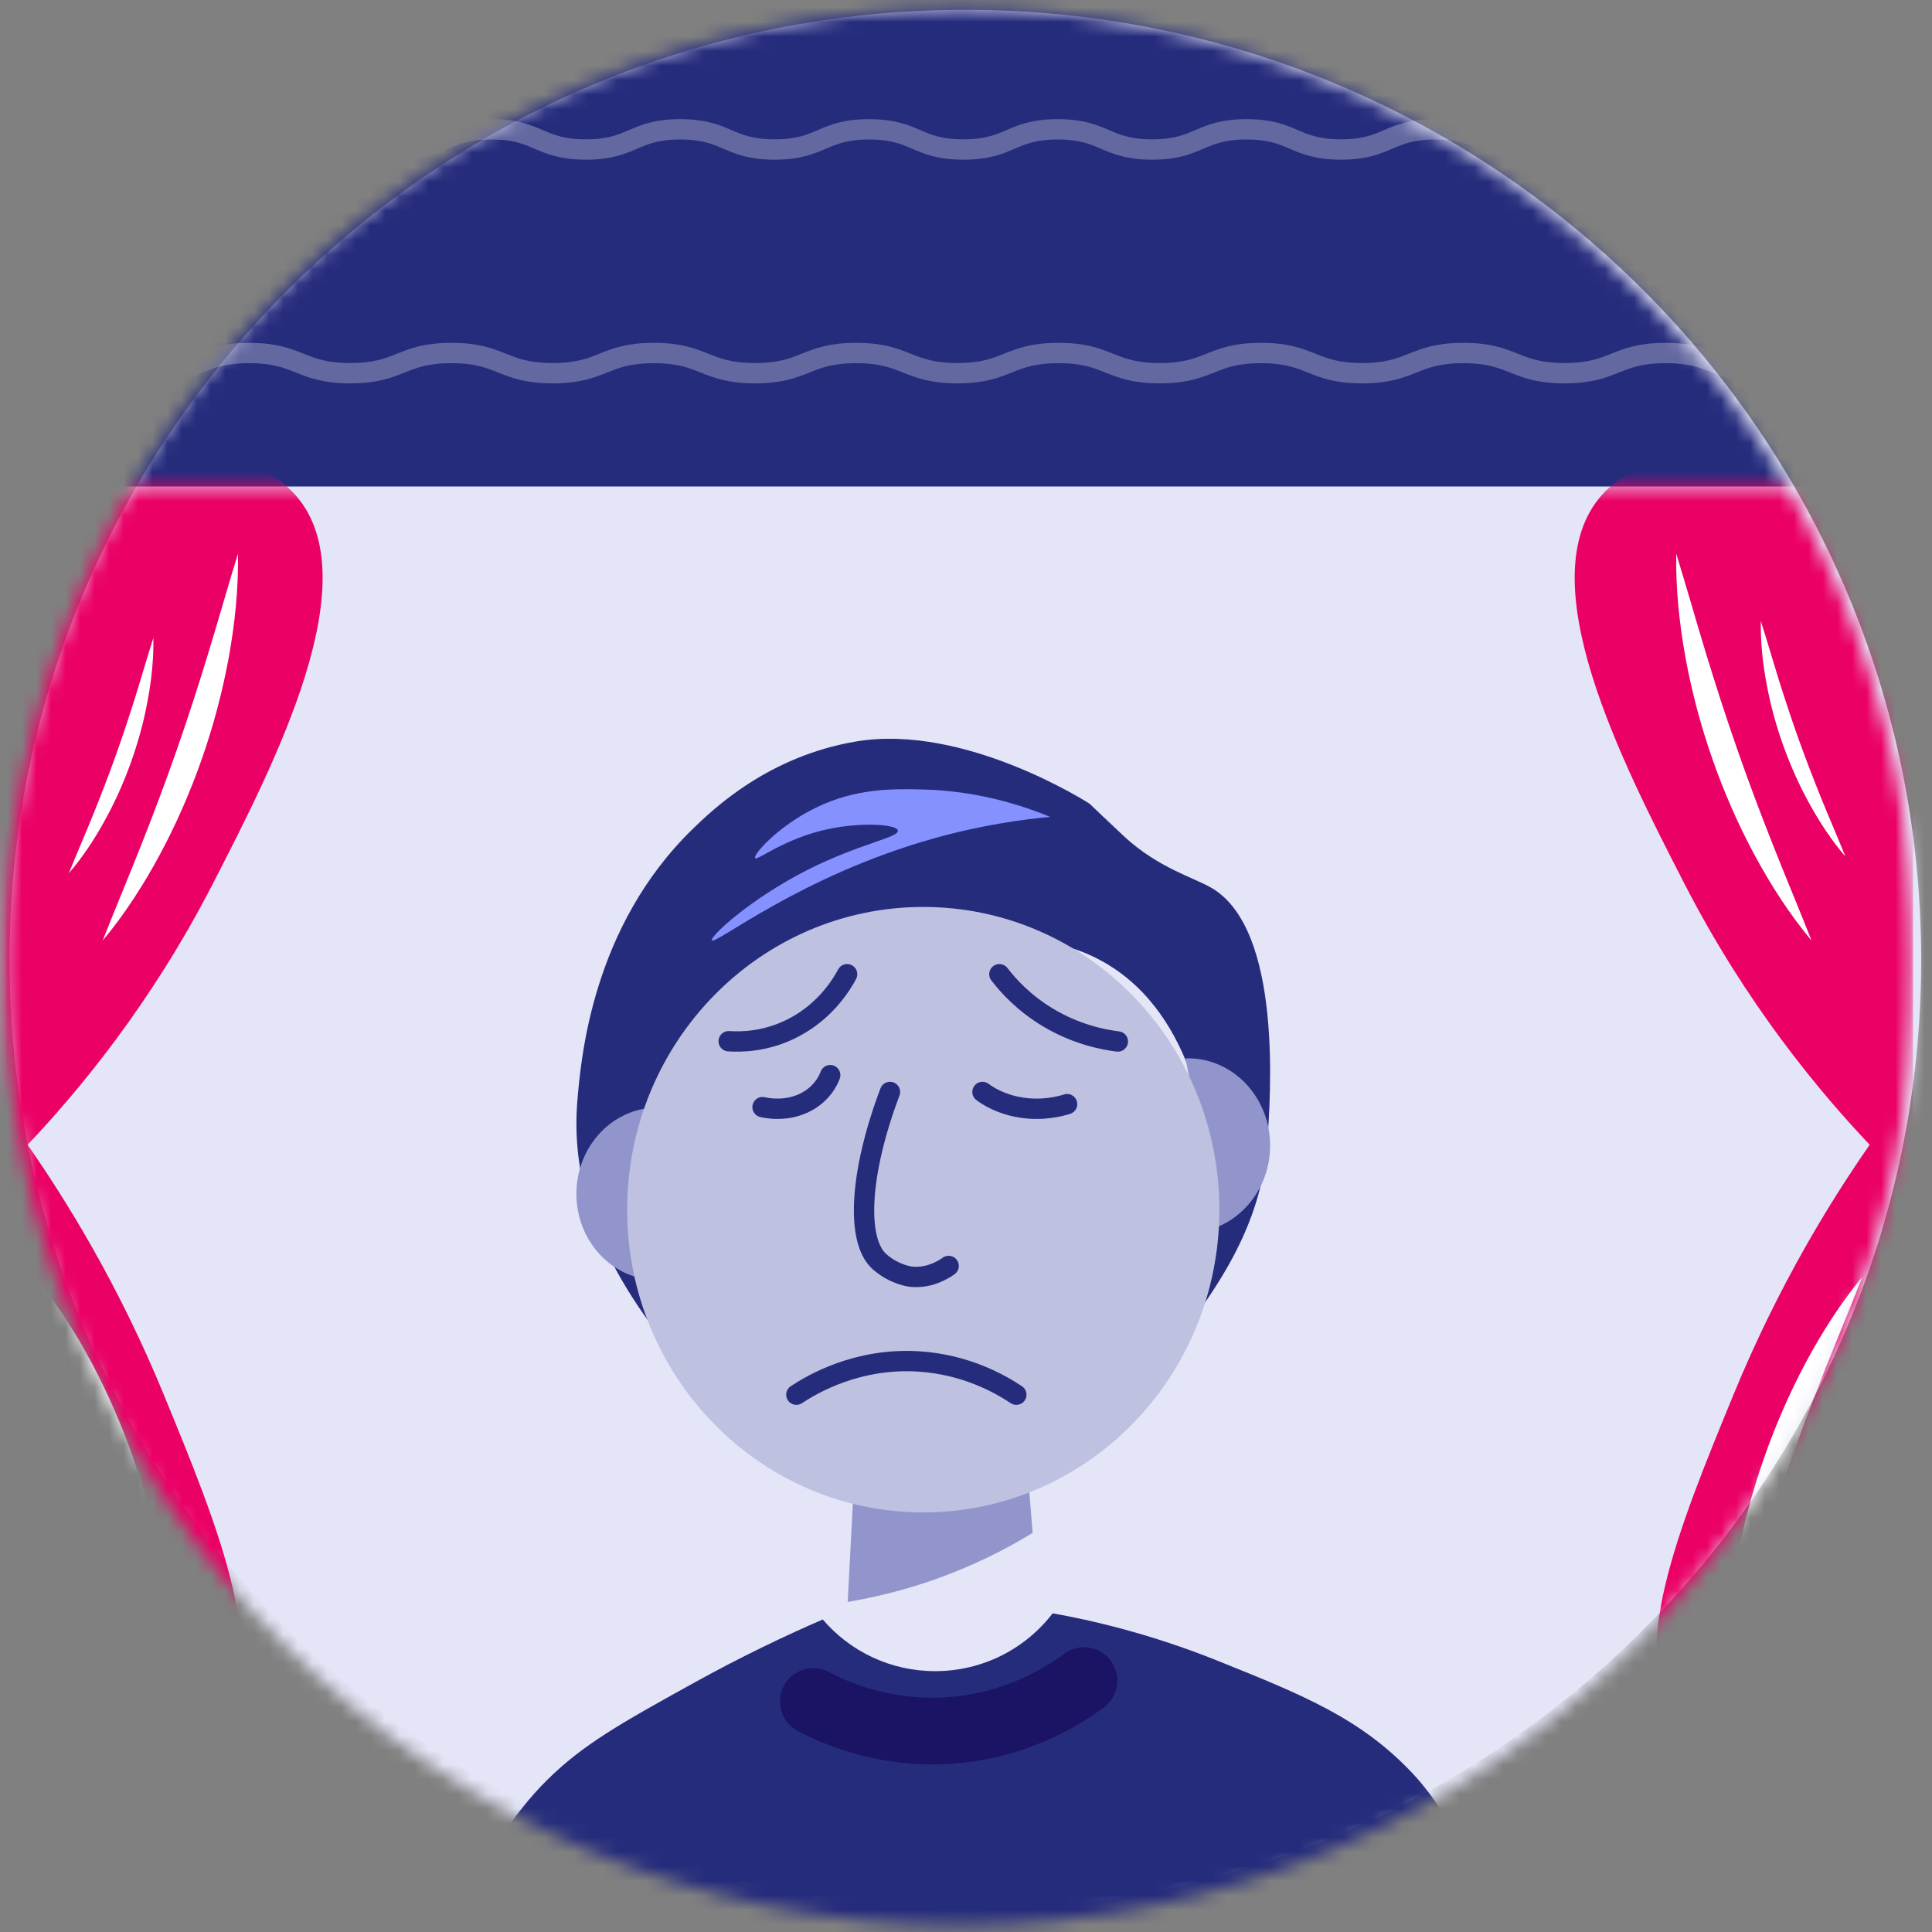 <svg width="133" height="133" viewBox="0 0 133 133" fill="none" xmlns="http://www.w3.org/2000/svg">
<rect x="0" y="0" width="133" height="133" fill="#808080" stroke="none"/>
<path fill-rule="evenodd" clip-rule="evenodd" d="M66.458 131.485C102.796 131.485 132.255 102.202 132.255 66.081C132.255 29.959 102.796 0.677 66.458 0.677C30.119 0.677 0.66 29.959 0.66 66.081C0.66 102.202 30.119 131.485 66.458 131.485Z" fill="#E4E5F7"/>
<mask id="mask0" mask-type="alpha" maskUnits="userSpaceOnUse" x="0" y="0" width="132" height="133">
<path fill-rule="evenodd" clip-rule="evenodd" d="M0.255 66.548C0.255 102.999 29.719 132.548 66.064 132.548V132.548C102.41 132.548 131.874 102.999 131.874 66.548V66.548C131.874 30.098 102.41 0.548 66.064 0.548V0.548C29.719 0.548 0.255 30.098 0.255 66.548V66.548Z" fill="white"/>
</mask>
<g mask="url(#mask0)">
<path fill-rule="evenodd" clip-rule="evenodd" d="M-5.781 300.893H140.98V27.651H-5.781V300.893Z" fill="#E4E5F7"/>
<path fill-rule="evenodd" clip-rule="evenodd" d="M131.934 38.318H-0.78L15.37 -15.484L19.334 -28.687L25.229 -48.321H110.432L116.014 -25.827L118.522 -15.732L131.934 38.318Z" fill="#262C7C"/>
<path d="M7.841 8.903C11.09 8.903 11.09 10.292 14.338 10.292C17.587 10.292 17.587 8.903 20.836 8.903C24.085 8.903 24.085 10.292 27.334 10.292C30.583 10.292 30.583 8.903 33.832 8.903C37.081 8.903 37.081 10.292 40.329 10.292C43.578 10.292 43.578 8.903 46.827 8.903C50.076 8.903 50.076 10.292 53.325 10.292C56.574 10.292 56.574 8.903 59.823 8.903C63.072 8.903 63.072 10.292 66.321 10.292C69.57 10.292 69.57 8.903 72.818 8.903C76.067 8.903 76.067 10.292 79.316 10.292C82.564 10.292 82.564 8.903 85.813 8.903C89.063 8.903 89.063 10.292 92.312 10.292C95.561 10.292 95.561 8.903 98.811 8.903C102.06 8.903 102.06 10.292 105.309 10.292C108.559 10.292 108.559 8.903 111.808 8.903C115.058 8.903 115.058 10.292 118.308 10.292C121.558 10.292 121.558 8.903 124.807 8.903" stroke="#6468A1" stroke-width="1.4"/>
<path fill-rule="evenodd" clip-rule="evenodd" d="M113.109 118.803H89.397V75.564C89.397 71.726 92.499 68.615 96.326 68.615H113.109V118.803Z" fill="#9195CB"/>
<path d="M3.219 24.302C6.701 24.302 6.701 25.691 10.184 25.691C13.666 25.691 13.666 24.302 17.149 24.302C20.631 24.302 20.631 25.691 24.114 25.691C27.597 25.691 27.597 24.302 31.079 24.302C34.562 24.302 34.562 25.691 38.045 25.691C41.527 25.691 41.527 24.302 45.01 24.302C48.493 24.302 48.493 25.691 51.975 25.691C55.458 25.691 55.458 24.302 58.941 24.302C62.424 24.302 62.424 25.691 65.907 25.691C69.389 25.691 69.389 24.302 72.872 24.302C76.355 24.302 76.355 25.691 79.837 25.691C83.32 25.691 83.32 24.302 86.802 24.302C90.285 24.302 90.285 25.691 93.768 25.691C97.251 25.691 97.251 24.302 100.734 24.302C104.217 24.302 104.217 25.691 107.701 25.691C111.184 25.691 111.184 24.302 114.667 24.302C118.15 24.302 118.15 25.691 121.634 25.691C125.117 25.691 125.117 24.302 128.601 24.302" stroke="#6468A1" stroke-width="1.4"/>
<path fill-rule="evenodd" clip-rule="evenodd" d="M0.078 134.219H131.697V33.49H0.078V134.219Z" fill="#E4E5F7"/>
<mask id="mask1" mask-type="alpha" maskUnits="userSpaceOnUse" x="0" y="33" width="132" height="102">
<path fill-rule="evenodd" clip-rule="evenodd" d="M0.078 134.219H131.697V33.49H0.078V134.219Z" fill="white"/>
</mask>
<g mask="url(#mask1)">
<path fill-rule="evenodd" clip-rule="evenodd" d="M110.248 34.107C105.192 39.878 111.67 52.486 115.949 60.82C120.224 69.143 125.22 75.118 128.71 78.807C126.057 82.621 122.458 88.414 119.343 95.989C115.58 105.143 111.773 114.408 115.678 118.407C119.607 122.431 129.292 119.017 131.697 118.115V33.654C130.484 33.218 115.575 28.026 110.248 34.107" fill="#EB0065"/>
<path fill-rule="evenodd" clip-rule="evenodd" d="M118.886 114.536C118.865 112.116 119.135 109.709 119.574 107.339C120.018 104.97 120.645 102.638 121.437 100.372C122.228 98.107 123.188 95.909 124.304 93.809C125.429 91.716 126.701 89.713 128.203 87.907C127.33 90.137 126.418 92.3 125.559 94.48C124.699 96.658 123.878 98.841 123.106 101.045C122.334 103.248 121.61 105.472 120.925 107.72C120.231 109.967 119.594 112.24 118.886 114.536" fill="white"/>
<path fill-rule="evenodd" clip-rule="evenodd" d="M122.38 111.063C122.367 109.59 122.534 108.124 122.813 106.683C123.084 105.239 123.481 103.821 123.974 102.441C124.47 101.063 125.066 99.723 125.769 98.448C126.468 97.172 127.264 95.953 128.203 94.854C127.657 96.211 127.088 97.528 126.548 98.853C126.015 100.182 125.498 101.508 125.017 102.851C124.533 104.192 124.086 105.546 123.651 106.913C123.221 108.282 122.823 109.665 122.38 111.063" fill="white"/>
<path fill-rule="evenodd" clip-rule="evenodd" d="M124.709 64.751C123.188 62.935 121.901 60.926 120.769 58.828C119.641 56.727 118.679 54.526 117.886 52.261C117.092 49.997 116.472 47.666 116.035 45.301C115.608 42.935 115.351 40.533 115.395 38.121C116.104 40.416 116.739 42.687 117.427 44.934C118.112 47.18 118.832 49.403 119.602 51.608C120.371 53.812 121.191 55.998 122.056 58.175C122.913 60.358 123.832 62.52 124.709 64.751" fill="white"/>
<path fill-rule="evenodd" clip-rule="evenodd" d="M127.038 58.962C126.088 57.856 125.282 56.634 124.579 55.355C123.868 54.079 123.271 52.737 122.774 51.36C122.279 49.981 121.887 48.563 121.62 47.122C121.349 45.683 121.19 44.221 121.217 42.752C121.66 44.149 122.058 45.531 122.484 46.9C122.918 48.266 123.363 49.62 123.846 50.962C124.326 52.304 124.843 53.632 125.377 54.961C125.917 56.288 126.49 57.604 127.038 58.962" fill="white"/>
<path fill-rule="evenodd" clip-rule="evenodd" d="M20.363 34.107C25.419 39.878 18.94 52.486 14.661 60.82C10.387 69.143 5.39 75.118 1.9 78.807C4.553 82.621 8.153 88.415 11.267 95.989C15.03 105.143 18.837 114.408 14.932 118.406C11.003 122.43 1.318 119.017 -1.087 118.115V33.654C0.126 33.218 15.035 28.026 20.363 34.107" fill="#EB0065"/>
<path fill-rule="evenodd" clip-rule="evenodd" d="M11.725 114.536C11.016 112.24 10.38 109.967 9.685 107.72C9 105.472 8.277 103.248 7.504 101.045C6.732 98.841 5.912 96.658 5.051 94.48C4.193 92.3 3.28 90.137 2.407 87.907C3.909 89.713 5.181 91.716 6.306 93.809C7.422 95.909 8.382 98.106 9.173 100.372C9.965 102.638 10.592 104.97 11.037 107.339C11.476 109.709 11.745 112.116 11.725 114.536" fill="white"/>
<path fill-rule="evenodd" clip-rule="evenodd" d="M8.231 112.221C7.788 110.823 7.389 109.44 6.96 108.071C6.524 106.704 6.077 105.349 5.593 104.008C5.112 102.666 4.595 101.339 4.063 100.01C3.522 98.685 2.953 97.369 2.407 96.011C3.346 97.111 4.142 98.33 4.841 99.606C5.545 100.88 6.141 102.221 6.636 103.599C7.13 104.979 7.526 106.397 7.797 107.841C8.076 109.282 8.243 110.747 8.231 112.221" fill="white"/>
<path fill-rule="evenodd" clip-rule="evenodd" d="M7.067 64.751C7.943 62.52 8.862 60.358 9.719 58.175C10.584 55.998 11.404 53.812 12.174 51.608C12.944 49.403 13.663 47.18 14.348 44.934C15.036 42.687 15.671 40.416 16.38 38.121C16.424 40.533 16.168 42.935 15.741 45.301C15.303 47.666 14.683 49.997 13.889 52.261C13.096 54.526 12.134 56.727 11.006 58.828C9.874 60.926 8.587 62.935 7.067 64.751" fill="white"/>
<path fill-rule="evenodd" clip-rule="evenodd" d="M4.737 60.119C5.285 58.762 5.858 57.445 6.398 56.119C6.932 54.79 7.449 53.462 7.929 52.119C8.412 50.778 8.857 49.424 9.292 48.057C9.717 46.689 10.115 45.307 10.558 43.91C10.585 45.378 10.426 46.841 10.155 48.28C9.888 49.721 9.496 51.139 9.001 52.517C8.504 53.895 7.907 55.237 7.196 56.513C6.493 57.792 5.687 59.014 4.737 60.119" fill="white"/>
<path fill-rule="evenodd" clip-rule="evenodd" d="M48.536 96.011C46.892 93.327 38.854 86.152 39.75 75.729C40.001 72.795 40.774 63.808 47.664 57.089C49.153 55.636 52.928 52.054 58.935 51.044C66.432 49.783 75.002 55.325 75.002 55.325C75.002 55.325 76.98 57.205 77.4 57.593C79.731 59.745 82.162 60.402 83.395 61.119C88.301 63.973 87.47 75.474 87.233 78.751C86.657 86.715 80.829 91.925 78.495 95.88C79.562 93.21 84.212 89.035 83.636 82.53C83.315 78.91 82.578 70.599 76.681 66.661C72.407 63.806 67.584 64.693 63.731 65.401C54.406 67.115 48.009 72.954 44.786 76.484C43.881 79.016 46.444 82.765 46.857 88.203C47.1 91.405 47.828 94.058 48.536 96.011" fill="#262C7C"/>
<path fill-rule="evenodd" clip-rule="evenodd" d="M49.004 64.732C48.854 64.483 51.638 61.883 55.603 59.877C59.155 58.08 61.887 57.654 61.813 57.18C61.746 56.749 59.41 56.591 57.155 57.045C53.996 57.681 52.125 59.291 51.98 59.068C51.833 58.839 53.588 56.833 56.25 55.561C58.958 54.268 61.424 54.298 63.495 54.347C65.492 54.395 68.63 54.723 72.294 56.235C70.376 56.414 67.564 56.796 64.272 57.719C55.111 60.288 49.218 65.085 49.004 64.732" fill="#8591FF"/>
<path fill-rule="evenodd" clip-rule="evenodd" d="M71.129 106.043C69.661 107.038 67.759 108.145 65.432 109.099C62.721 110.208 60.255 110.768 58.316 111.063L58.799 101.8H70.784L71.129 106.043Z" fill="#9195CB"/>
<path fill-rule="evenodd" clip-rule="evenodd" d="M72.294 114.536H57.152L57.38 110.431C59.515 110.128 62.231 109.553 65.215 108.413C67.776 107.434 69.871 106.296 71.487 105.274L72.294 114.536Z" fill="#E4E5F7"/>
<path fill-rule="evenodd" clip-rule="evenodd" d="M43.775 87.907C41.414 87.215 39.68 84.915 39.68 82.184C39.68 79.24 41.697 76.796 44.339 76.329" fill="#9195CB"/>
<path fill-rule="evenodd" clip-rule="evenodd" d="M83.879 84.433C85.963 83.548 87.436 81.385 87.436 78.859C87.436 75.544 84.9 72.855 81.772 72.855C81.718 72.855 81.666 72.855 81.612 72.861" fill="#9195CB"/>
<path fill-rule="evenodd" clip-rule="evenodd" d="M83.942 83.275C83.942 94.785 74.816 104.116 63.558 104.116C52.3 104.116 43.175 94.785 43.175 83.275C43.175 71.765 52.3 62.435 63.558 62.435C74.816 62.435 83.942 71.765 83.942 83.275" fill="#BEC1E0"/>
<path d="M50.163 71.678C50.96 71.733 52.71 71.74 54.61 70.756C56.839 69.602 57.935 67.778 58.316 67.066" stroke="#262C7C" stroke-width="1.4" stroke-linecap="round"/>
<path d="M68.799 67.066C69.403 67.855 70.481 69.055 72.173 70.063C74.091 71.204 75.904 71.566 76.953 71.697" stroke="#262C7C" stroke-width="1.4" stroke-linecap="round"/>
<path d="M67.635 75.171C67.978 75.426 68.883 76.028 70.311 76.248C71.821 76.481 73.021 76.149 73.459 76.009" stroke="#262C7C" stroke-width="1.4" stroke-linecap="round"/>
<path d="M52.493 76.215C52.831 76.291 53.853 76.483 54.978 76.085C56.589 75.515 57.085 74.203 57.152 74.013" stroke="#262C7C" stroke-width="1.4" stroke-linecap="round"/>
<path d="M61.267 75.171C59.18 80.686 58.9 85.388 60.545 86.853C61.574 87.768 62.708 87.888 62.708 87.888C63.977 88.022 64.958 87.396 65.305 87.149" stroke="#262C7C" stroke-width="1.4" stroke-linecap="round"/>
<path fill-rule="evenodd" clip-rule="evenodd" d="M103.743 138.85H30.362C31.499 129.49 35.584 124.608 37.644 122.557C40.132 120.08 42.815 118.591 47.725 115.872C51.058 114.025 54.096 112.587 56.64 111.486C58.501 113.664 61.277 115.043 64.377 115.043C67.674 115.043 70.605 113.484 72.465 111.063C75.039 111.519 79.119 112.436 83.853 114.339C89.73 116.704 93.72 118.307 97.297 122.14C101.725 126.877 103.228 134.933 103.743 138.85" fill="#262C7C"/>
<path d="M55.987 117.131C57.413 117.884 60.708 119.376 65.092 119.143C69.964 118.885 73.339 116.647 74.623 115.694" stroke="#1B1464" stroke-width="4.593" stroke-linecap="round"/>
<path d="M54.822 96.011C55.907 95.294 59.013 93.453 63.256 93.723C66.5 93.93 68.854 95.272 69.964 96.011" stroke="#262C7C" stroke-width="1.4" stroke-linecap="round"/>
</g>
</g>
</svg>
